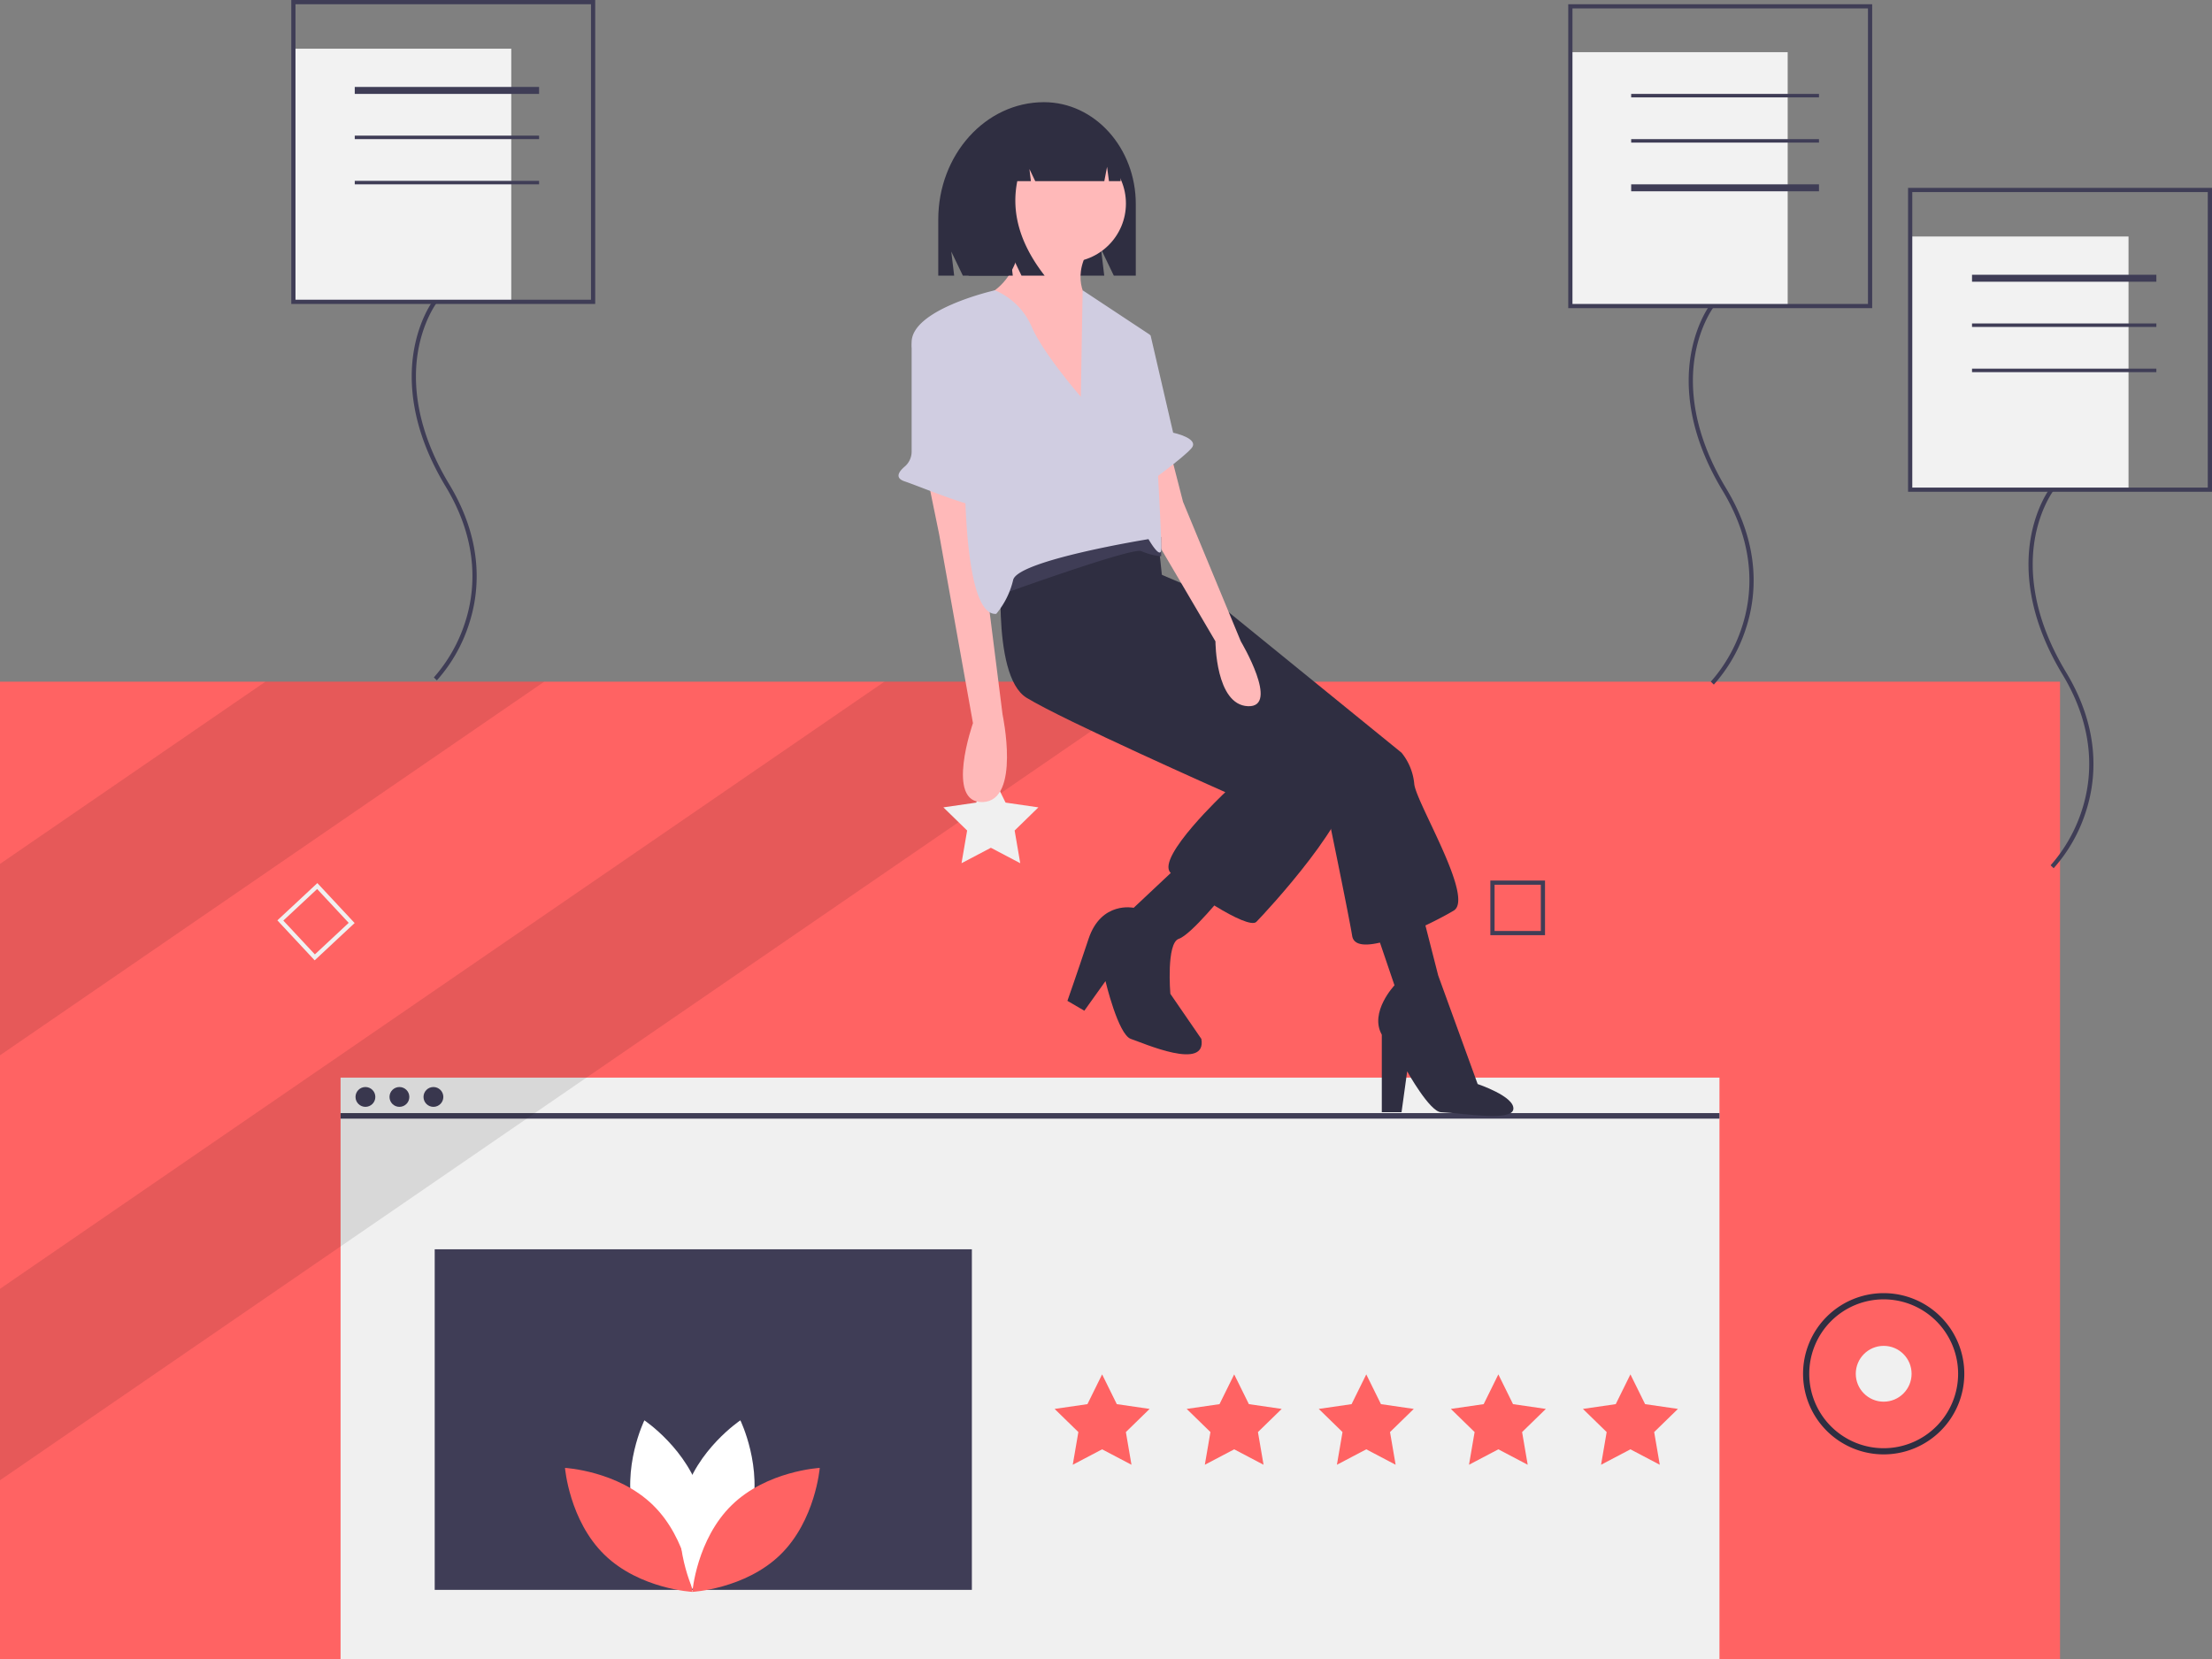 <svg xmlns="http://www.w3.org/2000/svg" width="636" height="477.023" viewBox="0 0 636 477.023"><rect x="0" y="0" width="636" height="477.023" fill="#808080" stroke="none"/><rect width="592.305" height="281.026" transform="translate(0 195.996)" fill="#ff6363"/><rect width="396.462" height="167.183" transform="translate(97.922 309.84)" fill="#f0f0f0"/><rect width="396.462" height="1.592" transform="translate(97.922 320.041)" fill="#3f3d56"/><circle cx="2.851" cy="2.851" r="2.851" transform="translate(102.217 312.543)" fill="#3f3d56"/><circle cx="2.851" cy="2.851" r="2.851" transform="translate(111.992 312.543)" fill="#3f3d56"/><circle cx="2.851" cy="2.851" r="2.851" transform="translate(121.768 312.543)" fill="#3f3d56"/><path d="M513.313,651.159l4.221,8.553,9.438,1.371-6.829,6.657,1.612,9.4-8.442-4.438-8.442,4.438,1.612-9.4-6.829-6.657,9.438-1.371Z" transform="translate(-196.429 -255.99)" fill="#ff6363"/><path d="M575.888,651.159l4.221,8.553,9.438,1.371-6.83,6.657,1.612,9.4-8.442-4.438-8.442,4.438,1.612-9.4-6.829-6.657,9.438-1.371Z" transform="translate(-221.029 -255.99)" fill="#ff6363"/><path d="M638.463,651.159l4.221,8.553,9.438,1.371-6.83,6.657,1.612,9.4-8.442-4.438-8.442,4.438,1.612-9.4-6.829-6.657,9.438-1.371Z" transform="translate(-245.629 -255.99)" fill="#ff6363"/><path d="M701.038,651.159l4.221,8.553,9.438,1.371-6.83,6.657,1.612,9.4-8.442-4.438L692.6,677.14l1.612-9.4-6.829-6.657,9.438-1.371Z" transform="translate(-270.229 -255.99)" fill="#ff6363"/><path d="M763.613,651.159l4.221,8.553,9.438,1.371-6.83,6.657,1.612,9.4-8.442-4.438-8.442,4.438,1.612-9.4-6.829-6.657,9.438-1.371Z" transform="translate(-294.829 -255.99)" fill="#ff6363"/><rect width="154.445" height="97.922" transform="translate(124.989 359.199)" fill="#3f3d56"/><path d="M156.483,322.962,0,430.389V375.354l76.315-52.392Z" transform="translate(0 -126.966)" opacity="0.1"/><path d="M334.453,322.962,0,552.568V497.525L254.285,322.962Z" transform="translate(0 -126.966)" opacity="0.1"/><path d="M218.137,497.579l-10.72-11.493,11.493-10.72,10.72,11.493Zm-9.011-11.433,9.071,9.725,9.725-9.071-9.071-9.725Z" transform="translate(-127.664 -221.461)" fill="#f0f0f0"/><path d="M797.819,489.875H782.1V474.159h15.716Zm-14.507-1.209h13.3v-13.3h-13.3Z" transform="translate(-353.59 -220.986)" fill="#3f3d56"/><circle cx="8.024" cy="8.024" r="8.024" transform="translate(533.578 386.965)" fill="#f0f0f0"/><path d="M953.434,716.007a23.18,23.18,0,1,1,23.18-23.18,23.18,23.18,0,0,1-23.18,23.18Zm0-44.576a21.4,21.4,0,1,0,21.4,21.4,21.4,21.4,0,0,0-21.4-21.4Z" transform="translate(-411.833 -297.839)" fill="#2f2e41"/><path d="M375.688,757.182c3.686,13.624,16.31,22.062,16.31,22.062s6.648-13.651,2.963-27.276-16.31-22.062-16.31-22.062S372,743.558,375.688,757.182Z" transform="translate(-193.379 -321.528)" fill="#fff"/><path d="M368.96,763.113c10.113,9.845,11.349,24.979,11.349,24.979s-15.162-.828-25.275-10.673-11.349-24.979-11.349-24.979S358.846,753.268,368.96,763.113Z" transform="translate(-181.235 -330.387)" fill="#ff6363"/><path d="M418.451,757.182c-3.686,13.624-16.31,22.062-16.31,22.062s-6.649-13.651-2.963-27.276,16.31-22.062,16.31-22.062S422.137,743.558,418.451,757.182Z" transform="translate(-202.614 -321.528)" fill="#fff"/><path d="M415.381,763.113c-10.113,9.845-11.349,24.979-11.349,24.979s15.162-.828,25.275-10.673,11.349-24.979,11.349-24.979S425.495,753.268,415.381,763.113Z" transform="translate(-204.959 -330.387)" fill="#ff6363"/><rect width="62" height="73" transform="translate(452 15)" fill="#f2f2f2"/><path d="M883.293,310.583l-.868-.848a44.366,44.366,0,0,0,8.9-15.567c2.953-8.886,4.4-22.921-5.5-39.315-10.127-16.774-10.583-30.4-9.182-38.873,1.525-9.222,5.414-14.392,5.579-14.607l.964.737c-.039.051-3.894,5.192-5.357,14.14-1.351,8.26-.88,21.554,9.036,37.976,10.151,16.813,8.648,31.237,5.6,40.377A44.694,44.694,0,0,1,883.293,310.583Z" transform="translate(-390.526 -113.746)" fill="#3f3d56"/><path d="M906.389,146.37H819V58.981h87.389Zm-86.176-1.214h84.962V60.195H820.214Z" transform="translate(-368.095 -57.767)" fill="#3f3d56"/><rect width="54" height="1" transform="translate(469 27)" fill="#3f3d56"/><rect width="54" height="1" transform="translate(469 40)" fill="#3f3d56"/><rect width="54" height="2" transform="translate(469 53)" fill="#3f3d56"/><rect width="63" height="73" transform="translate(549 68)" fill="#f2f2f2"/><path d="M1044.292,397.583l-.869-.848a44.369,44.369,0,0,0,8.9-15.567c2.953-8.886,4.4-22.921-5.5-39.315-10.127-16.774-10.583-30.4-9.182-38.873,1.525-9.222,5.414-14.392,5.579-14.607l.964.737c-.039.051-3.894,5.192-5.357,14.14-1.351,8.26-.879,21.554,9.036,37.976,10.151,16.813,8.647,31.237,5.6,40.377A44.686,44.686,0,0,1,1044.292,397.583Z" transform="translate(-453.82 -147.948)" fill="#3f3d56"/><path d="M1067.389,233.37H980V145.981h87.389Zm-86.176-1.214h84.962V147.195H981.214Z" transform="translate(-431.389 -91.97)" fill="#3f3d56"/><rect width="53" height="2" transform="translate(567 79)" fill="#3f3d56"/><rect width="53" height="1" transform="translate(567 93)" fill="#3f3d56"/><rect width="53" height="1" transform="translate(567 106)" fill="#3f3d56"/><rect width="63" height="73" transform="translate(84 14)" fill="#f2f2f2"/><path d="M278.293,308.583l-.869-.848a44.366,44.366,0,0,0,8.9-15.567c2.953-8.886,4.4-22.921-5.5-39.315-10.127-16.774-10.583-30.4-9.182-38.873,1.525-9.222,5.414-14.392,5.579-14.607l.965.737c-.039.051-3.894,5.192-5.357,14.14-1.351,8.26-.879,21.554,9.036,37.976,10.151,16.813,8.648,31.237,5.6,40.377A44.7,44.7,0,0,1,278.293,308.583Z" transform="translate(-152.683 -112.96)" fill="#3f3d56"/><path d="M301.389,144.37H214V56.981h87.389Zm-86.176-1.214h84.962V58.195H215.214Z" transform="translate(-130.252 -56.981)" fill="#3f3d56"/><rect width="53" height="2" transform="translate(102 25)" fill="#3f3d56"/><rect width="53" height="1" transform="translate(102 39)" fill="#3f3d56"/><rect width="53" height="1" transform="translate(102 52)" fill="#3f3d56"/><path d="M460.613,366.159l4.221,8.553,9.438,1.371-6.83,6.657,1.612,9.4-8.442-4.438-8.442,4.438,1.612-9.4-6.829-6.657,9.438-1.371Z" transform="translate(-175.711 -143.948)" fill="#f0f0f0"/><path d="M550.918,105.392h0c14.584,0,26.407,13.121,26.407,29.306v20.564H571l-3.661-7.619.915,7.619H527.6l-3.329-6.926.832,6.926H520.53V139.116C520.53,120.491,534.135,105.392,550.918,105.392Z" transform="translate(-250.758 -76.013)" fill="#2f2e41"/><path d="M618.1,326.777l16.214,6.891,56.343,45.8a16.583,16.583,0,0,1,3.648,8.918c.405,5.269,17.43,32.833,11.35,36.481s-27.969,14.592-29.185,7.3-7.7-38.508-7.7-38.508l-54.316-48.641Z" transform="translate(-287.681 -163.046)" fill="#2f2e41"/><path d="M725.326,489.37l6.891,20.267s-7.3,7.7-3.648,14.187v22.294h5.675l1.621-11.755s6.464,11.607,9.728,11.755c6.844.311,20.4,2.746,20.8-.9s-10.263-7.2-10.263-7.2L744.783,506.8l-4.864-19.051Z" transform="translate(-331.269 -226.329)" fill="#2f2e41"/><path d="M550.6,305.49s-3.648,35.67,6.891,42.156S614.646,374.8,614.646,374.8s-19.862,18.646-15.808,23.1,22.294,16.619,24.726,14.187,29.59-31.617,26.347-40.94-48.236-39.724-48.236-39.724l-5.269-19.051-1.621-15.4L577.76,286.034Z" transform="translate(-262.34 -147.029)" fill="#2f2e41"/><circle cx="16.898" cy="16.898" r="16.898" transform="translate(289.934 41.616)" fill="#ffb9b9"/><path d="M550.932,164.8s.811,15.4-11.755,20.267,31.211,36.481,31.211,36.481V186.288s-5.675-6.08,0-15.4Z" transform="translate(-257.198 -99.37)" fill="#ffb9b9"/><path d="M515.6,284.03l3.243,15.808,9.728,54.316s-8.107,23.1,2.837,22.7,5.675-25.131,5.675-25.131l-5.675-44.993V289.3Z" transform="translate(-248.819 -146.241)" fill="#ffb9b9"/><path d="M626.542,271.339l3.648,14.187,16.619,40.129s11.35,19.051,2.027,18.646-9.323-18.646-9.323-18.646l-19.051-32.428v-18.24Z" transform="translate(-290.044 -141.252)" fill="#ffb9b9"/><path d="M614.149,466.374,600.773,478.94s-9.323-2.027-12.971,8.918-6.08,17.835-6.08,17.835l4.864,2.837,6.08-8.512s3.648,15.4,7.3,16.619,21.889,9.323,20.267,0l-8.918-12.971s-1.216-14.592,2.432-15.809,13.377-13.376,13.377-13.376Z" transform="translate(-274.814 -217.926)" fill="#2f2e41"/><path d="M549.151,326.372s38.1-13.782,40.535-12.566a18.28,18.28,0,0,0,5.709,1.482l-.035-5.535s-12.566-4.459-19.457-1.621-27.969,15.4-27.969,15.4Z" transform="translate(-261.532 -155.344)" fill="#3f3d56"/><path d="M556.554,225.125s-10.944-12.566-14.187-20.267a19.9,19.9,0,0,0-10.52-10.345s-24.339,5.481-23.934,15.209,15.4,24.726,15.4,24.726-2.027,53.911,8.918,53.1a23.475,23.475,0,0,0,4.864-9.728c1.216-5.675,38.913-11.755,38.913-11.755s3.243,5.675,3.648,3.243-3.243-62.018-3.243-62.018l-19.33-12.777Z" transform="translate(-245.796 -111.049)" fill="#d0cde1"/><path d="M508.6,212.66l-.271.152a5.592,5.592,0,0,0-2.855,4.878l0,30.082a5.636,5.636,0,0,1-2.005,4.29c-1.561,1.328-3.009,3.242-.021,4.238,4.864,1.621,23.915,9.728,24.321,6.891s1.216-6.08,0-6.08c-.952,0-6.624-29.067-11.182-41.494a5.593,5.593,0,0,0-7.99-2.956Z" transform="translate(-243.36 -117.902)" fill="#d0cde1"/><path d="M611.779,213.23l5.675,1.621,6.485,27.969s7.7,1.621,5.269,4.459-12.566,10.134-12.566,10.134Z" transform="translate(-286.631 -118.407)" fill="#d0cde1"/><path d="M547.454,115.083a13.849,13.849,0,0,1,10.928-5.576h.518c10,0,18.1,9.045,18.1,20.2H573.65l-.541-4.117-.793,4.117H552.451l-1.664-3.483.416,3.483h-3.908q-2.735,13.585,7.861,27.17H548.5l-3.329-6.967L546,156.88h-12.69l-2.5-16.023C530.814,128.856,537.787,118.68,547.454,115.083Z" transform="translate(-254.801 -77.63)" fill="#2f2e41"/></svg>